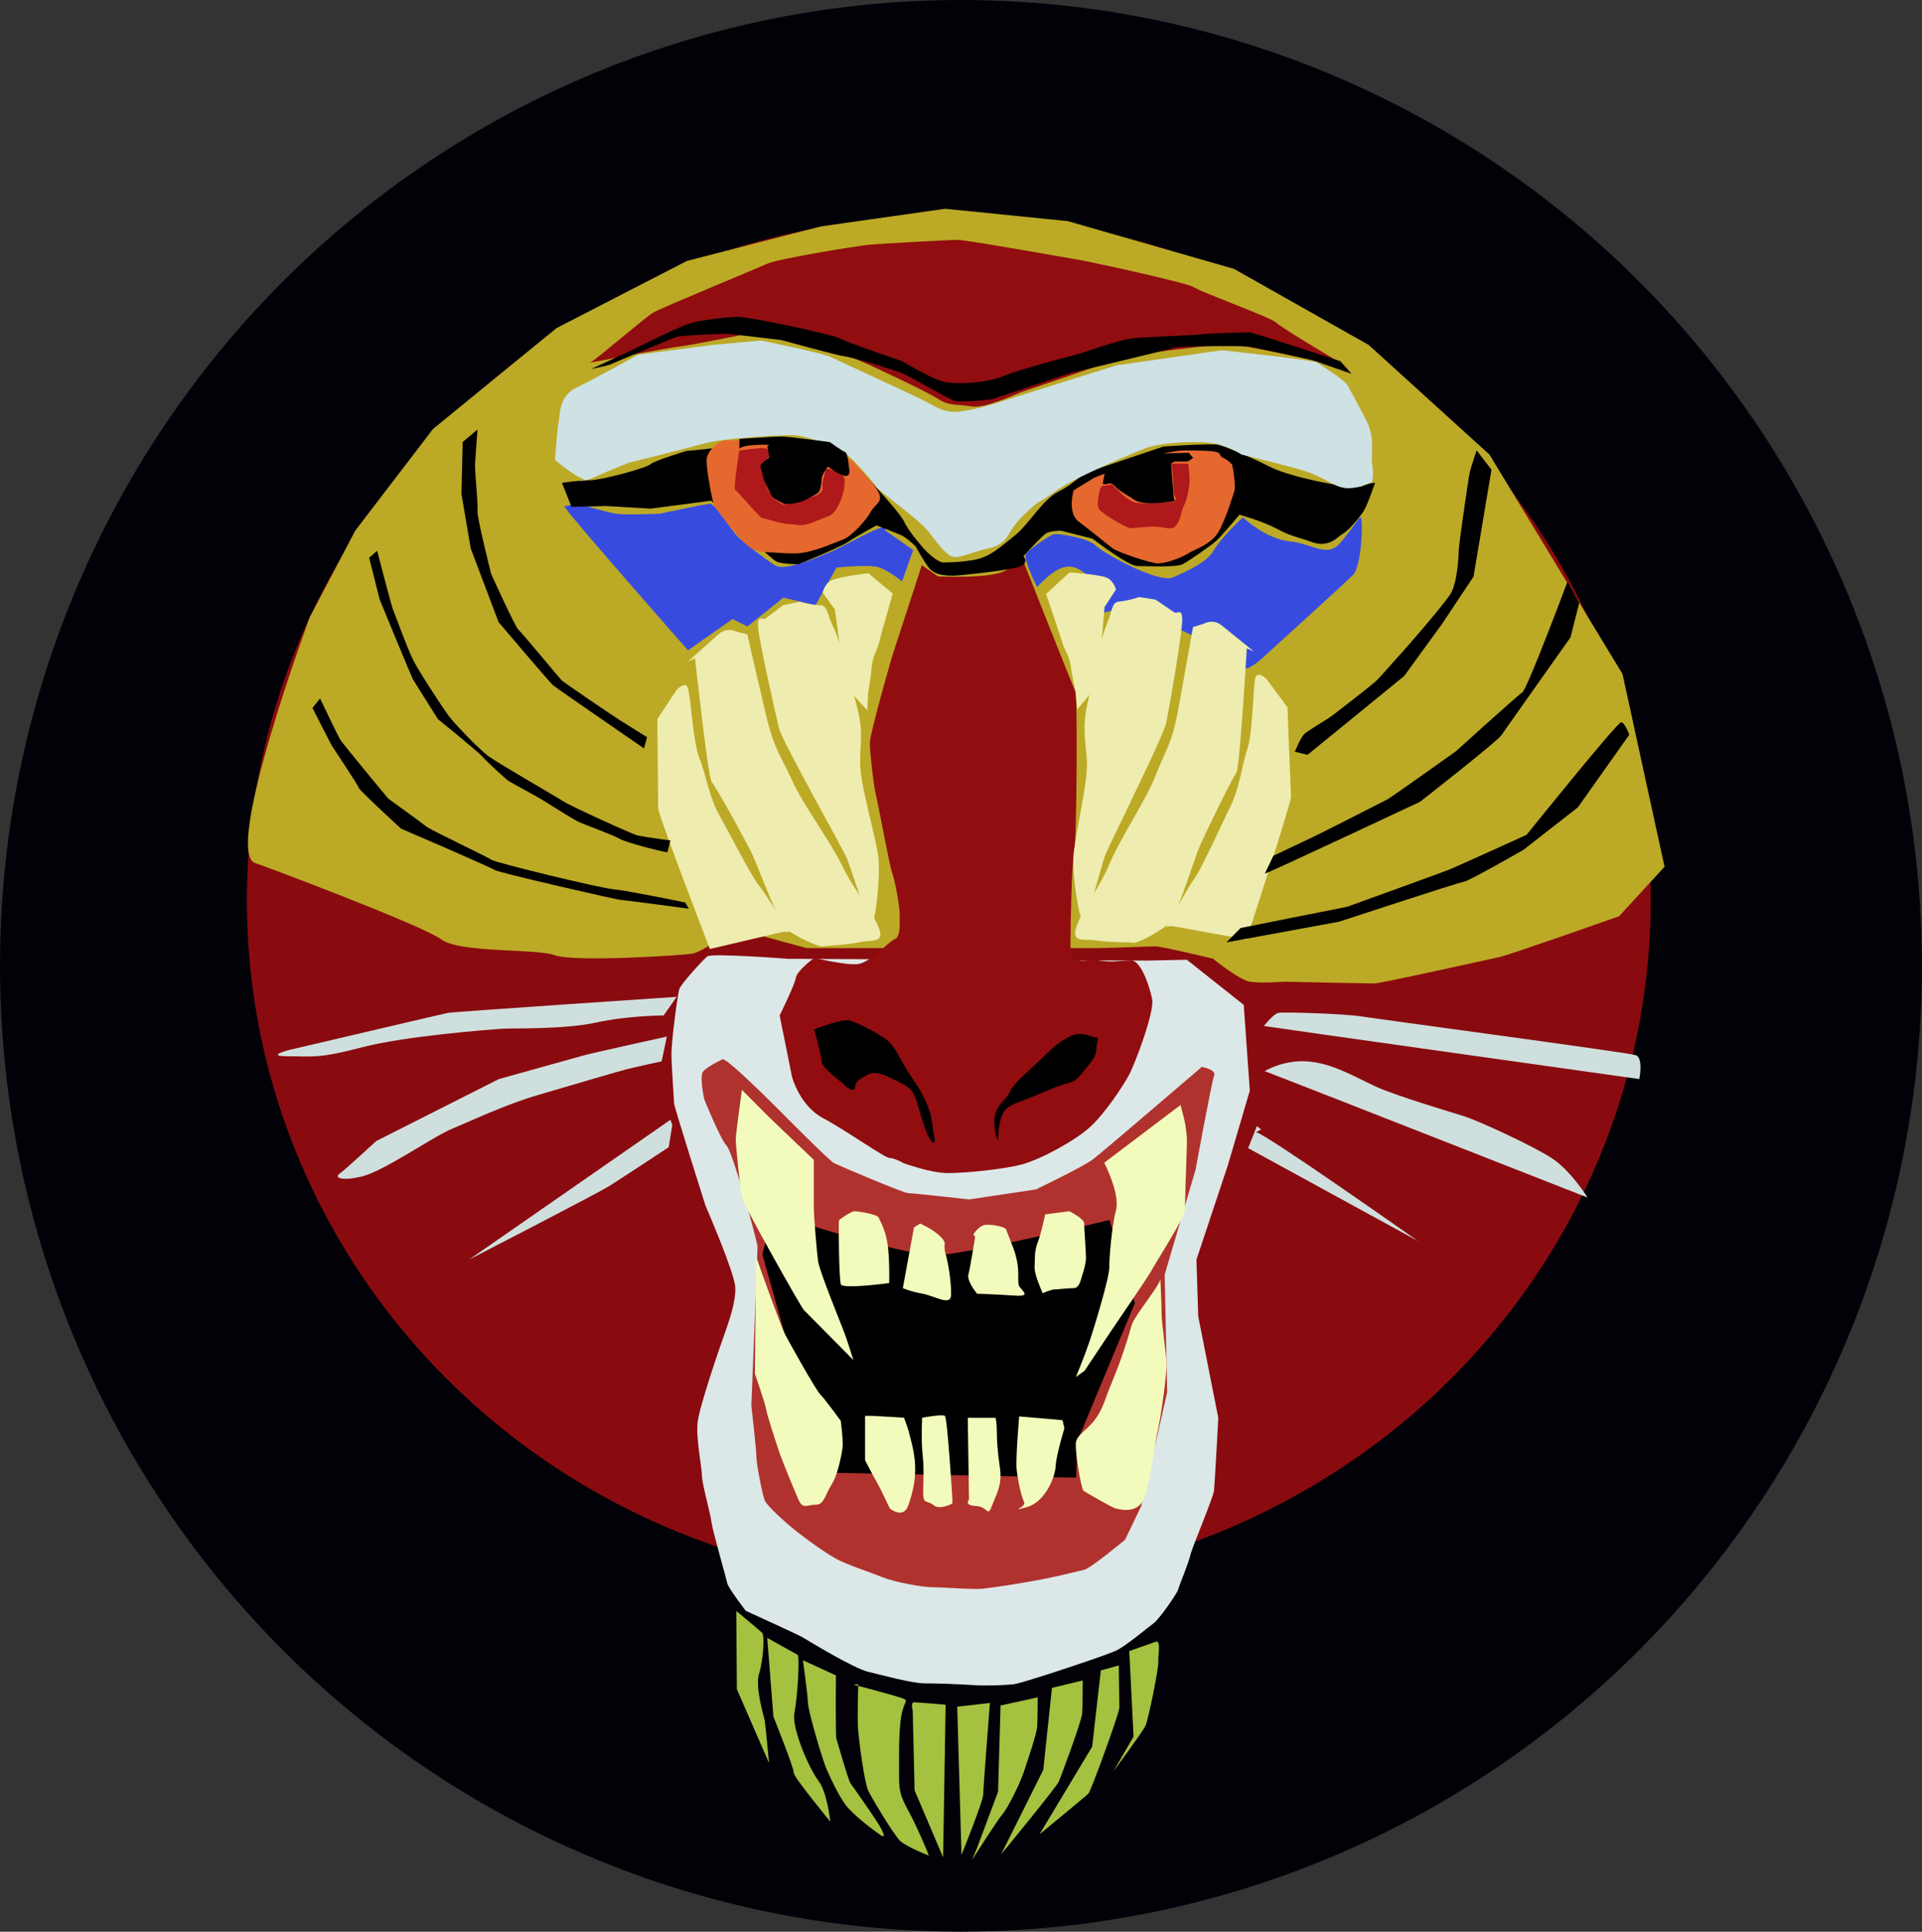 <?xml version="1.0" encoding="UTF-8"?>
<svg id="svg4444" xmlns="http://www.w3.org/2000/svg" width="205.67" height="206.71" viewBox="0 0 205.67 206.71">
  <rect x="0" y="0" width="205.67" height="206.71" fill="#333333" stroke="none"/>
  <defs>
    <style>
      .cls-1 {
        fill: #020108;
      }

      .cls-1, .cls-2, .cls-3, .cls-4, .cls-5, .cls-6, .cls-7, .cls-8, .cls-9, .cls-10, .cls-11, .cls-12, .cls-13, .cls-14, .cls-15 {
        stroke-width: 0px;
      }

      .cls-2 {
        fill: #dce7e8;
      }

      .cls-4 {
        fill: #910d0f;
      }

      .cls-5 {
        fill: #e5682e;
      }

      .cls-6 {
        fill: #af191b;
      }

      .cls-7 {
        fill: #b0322e;
      }

      .cls-8 {
        fill: #bca926;
      }

      .cls-9 {
        fill: #a4c140;
      }

      .cls-10 {
        fill: #f3fbbc;
      }

      .cls-11 {
        fill: #cee1e3;
      }

      .cls-12 {
        fill: #cfdfde;
      }

      .cls-13 {
        fill: #8a0b0f;
      }

      .cls-14 {
        fill: #374cdf;
      }

      .cls-15 {
        fill: #eeecae;
      }
    </style>
  </defs>
  <g id="layer11">
    <ellipse id="path531" class="cls-1" cx="102.83" cy="103.35" rx="102.83" ry="103.35"/>
  </g>
  <g id="layer8">
    <ellipse id="path1896" class="cls-13" cx="101.53" cy="96.35" rx="75.11" ry="73.26"/>
  </g>
  <g id="layer9">
    <path id="path4229" class="cls-8" d="m76.06,101.08s-1.13.76-1.88.95-12.74.95-14.8.19-10.11-.19-12.18-1.71c-2.06-1.51-19.13-7.93-19.86-8.14-3.56-1.04,5.8-26.31,5.8-26.31l4.87-9.27,8.33-10.89,13.21-10.79,13.96-7.19,14.33-3.69,13.29-1.89,13.12,1.32,17.79,5.11,14.42,8.14,12.93,11.74,14.23,23.47,4.5,20.63-4.87,5.3s-11.8,4.16-12.74,4.35-12.74,2.84-13.48,2.84-9.55-.19-9.55-.19c0,0-2.62.19-3.75,0-1.13-.19-3.93-2.46-3.93-2.46,0,0-5.44-1.32-6.18-1.32s-5.06.19-6.37.19h-30.91l-4.87-1.32h-3.56l-1.88.95v-.02Z"/>
    <path id="path11469" class="cls-2" d="m84.58,102.6l38.21.19,4.21-.09,6.09,4.83.65,9.18-2.34,7.95-3.37,10.13.19,6.06,2.15,10.89s-.38,7-.46,7.76-2.34,6.06-2.53,6.91-1.22,3.31-1.31,3.69c-.09.37-1.97,3.12-2.62,3.6s-3,2.46-4.02,2.93c-1.03.47-4.5,1.61-5.34,1.89-.84.28-4.87,1.61-5.62,1.71-.75.09-3.09.19-4.31.09-1.22-.09-3.93-.19-5.25-.19s-4.4-.85-5.99-1.23c-1.59-.37-6.55-3.4-7.03-3.69-.46-.28-6.09-2.84-6.09-2.84,0,0-1.88-2.46-1.97-2.93-.09-.47-1.59-5.68-1.69-6.53-.09-.85-1.03-4.16-1.03-5.02s-.65-3.98-.46-5.68c.19-1.71,2.34-7.95,2.81-9.27s1.31-3.6,1.22-5.2c-.09-1.61-3.18-8.71-3.18-8.71,0,0-3.37-10.6-3.37-10.98s-.28-3.98-.28-5.3.65-6.34.84-6.91,2.53-3.12,3-3.5c.46-.37,8.9.28,8.9.28h0Z"/>
  </g>
  <g id="layer10">
    <path id="path17260" class="cls-7" d="m77.34,113.36c.53-.14,6.49,5.89,6.49,5.89,0,0,4.9,4.96,5.43,5.22.53.26,7.42,3.21,7.95,3.21s6.49.67,6.49.67l7.15-1.07s5.03-2.41,6.09-3.21c1.06-.8,11.66-9.9,11.66-9.9,0,0,1.59.26,1.32.94-.27.67-1.98,10.04-1.98,10.04l-3.31,11.24.27,12.59-2.78,12.18-1.73,3.61s-3.71,3.08-4.37,3.21c-.66.14-2.12.54-4.1.94-1.98.4-5.43.94-6.62,1.07-1.19.14-4.24-.14-5.43-.14s-4.1-.54-5.43-1.07c-1.32-.54-3.84-1.34-5.03-2.01-1.19-.67-3.05-2.01-4.24-2.95-1.19-.94-3.05-2.67-3.31-3.21-.27-.54-.93-4.02-.93-4.82s-.53-5.36-.53-5.36c0,0,.66-16.46.66-17s-2.65-10.18-3.31-10.84-2.39-4.96-2.39-4.96c0,0-.53-2.41-.13-2.95.39-.54,2.12-1.34,2.12-1.34h0Z"/>
    <path id="path25954" class="cls-4" d="m96.67,124.46s2.91,1.07,4.77,1.07,5.96-.4,7.95-.94,5.7-2.55,7.29-4.02,3.44-4.28,4.1-5.48c.66-1.2,2.78-6.83,2.51-8.17s-1.19-4.15-2.25-4.15-1.98.26-3.44,0-3.05.8-3.05-1.61.13-8.7.39-9.77c.27-1.07.39-16.87.13-17.4s-5.56-13.92-5.56-13.92c0,0-.53.26-2.12,1.07-1.59.8-7.02.54-7.02.54l-1.73-1.2s-2.78,8.57-3.05,9.37-2.51,8.7-2.51,9.64.39,4.55.66,5.62c.27,1.07,1.46,7.63,1.73,8.3.27.67.8,3.48.8,4.42s.13,2.41-.53,2.67-2.65,2.55-3.97,2.67c-1.32.14-4.63-.67-4.63-.67,0,0-1.85,1.34-1.98,2.14s-1.73,4.02-1.73,4.02l1.32,6.56s.8,3.08,3.31,4.42,6.62,4.28,7.15,4.28,1.46.54,1.46.54h0Z"/>
    <path id="path28770" class="cls-4" d="m63.16,38.8c.93-.54,5.83-4.82,6.76-5.36s11-4.68,12.19-5.22c1.19-.54,9.41-1.87,10.73-2.01,1.32-.14,8.74-.54,9.66-.54s12.19,2.01,12.98,2.14,11.52,2.41,12.32,2.95,8.21,3.21,8.74,3.75c.53.54,6.62,4.15,6.62,4.15,0,0-.93.4-1.59.14-.66-.26-9.41-2.01-10.07-2.01s-11.26,1.2-12.05,1.61-9.14,3.21-9.93,3.48-4.1,1.87-5.56,1.61c-1.46-.26-2.39,0-3.58-.8s-7.29-3.61-7.29-3.61c0,0-4.77-2.14-6.62-2.55s-5.83-.94-5.83-.94c0,0-6.62,1.34-7.81,1.47s-9.66,1.74-9.66,1.74h0Z"/>
    <path id="path28772" class="cls-14" d="m60.38,54.19c.39.8,13.24,15.4,13.24,15.4l4.77-3.35,1.59.8,3.84-3.08,3.44.8,2.25-4.02s3.58-.4,4.63,0c1.06.4,2.39,1.47,2.39,1.47l1.19-3.35-3.05-2.14s.53-.67-1.06,0-4.1,2.14-4.9,2.41-4.63,2.14-5.83,1.34-3.31-2.41-3.97-3.08c-.66-.67-2.39-3.48-2.91-3.48s-5.43,1.07-5.43,1.07c0,0-3.71.14-4.63,0s-4.1-1.07-4.1-1.07l-1.46.26h0Z"/>
    <path id="path31381" class="cls-14" d="m110.99,62.84s-1.5-2.93-1.22-3.5c.28-.57,2.62-2.08,3-2.18.38-.09,3.66.37,4.5,1.23.84.85,6.74,4.07,8.24,3.4,1.5-.67,3.66-1.61,4.4-2.93.75-1.32,3.09-3.5,3.09-3.5,0,0,2.34,2.27,4.96,2.56,2.62.28,4.02,1.8,5.44.19,1.4-1.61,1.78-2.46,2.15-2.75s.19,5.2-.75,6.15-9.18,8.42-9.18,8.42c0,0-1.78,1.8-2.53,1.61s-.94-2.18-1.88-2.56-2.72-1.13-2.72-1.13c0,0,.38.76-1.4-.09s-1.5-.76-2.62-1.51-.09-1.89-2.81-1.42c-2.72.47-3.66.76-3.66.76,0,0,.65-2.65-.56-3.31-1.22-.67-2.06-1.89-3.47-1.61-1.4.28-3,2.18-3,2.18h0Z"/>
    <path id="path31383" class="cls-3" d="m61.16,54.23l-1.03-2.56s1.78-.28,3-.28,6.09-1.32,6.46-1.71c.38-.37,3.84-1.42,3.84-1.42,0,0,2.15-.19,4.31-.47s5.15-.95,7.68-.76,4.77,1.42,6.09,2.75c1.31,1.32,4.77,5.02,5.25,6.06.46,1.04,2.15,2.93,2.15,2.93,0,0,1.31,1.42,2.06,1.42s2.91-.09,4.02-.47c1.13-.37,2.15-1.23,3.66-2.46,1.5-1.23,2.91-3.79,4.59-4.64,1.69-.85,2.24-1.71,3.18-2.08s8.06-2.75,8.06-2.75c0,0,5.15-.37,5.9-.19.75.19,3.09,1.13,5.53,2.36,2.43,1.23,9.18,2.46,9.83,2.08.65-.37,1.4-.37,1.4-.37,0,0-.84,2.46-1.22,3.03s-1.5,1.99-2.15,2.36c-.65.37-1.5,1.61-3.37.95-1.88-.67-2.15-.57-3.75-1.42-1.59-.85-4.02-1.51-4.02-1.51,0,0-1.97,2.36-2.53,2.84s-2.81,2.08-3.56,2.46c-.75.37-3.93.19-4.87.19s-4.77-2.93-4.77-2.93l-3.37-.85s-1.13,0-1.59.28-2.43,2.46-2.43,2.46c0,0,.84.85-.84,1.23s-6.09.85-6.65.85-1.97,0-2.62-.85-1.4-2.27-1.4-2.27c0,0-.94-.95-1.59-1.23-.65-.28-2.62-1.04-2.62-1.04,0,0-2.24,1.23-3.09,1.8-.84.57-5.25,2.36-5.25,2.36,0,0-1.69,0-2.34-.28s-4.87-4.44-4.87-4.44l-2.15-2.08-6.46.85-4.77-.28-3.66.09h0Z"/>
    <path id="path31439" class="cls-11" d="m62.57,51.3c-.94-.19-3.18-2.08-3.18-2.08,0,0,.19-2.93.38-3.98.19-1.04,0-2.84,1.97-3.79s6.55-3.5,6.55-3.5l7.96-1.04,5.15-.47s6.65,1.32,7.58,1.8c.94.47,8.62,3.98,9.92,4.64,1.31.67,2.24,1.42,4.02,1.13,1.78-.28,3.37-.76,4.21-1.04.84-.28,12.36-3.88,12.36-3.88l11.24-1.61s9.83,1.04,10.21,1.32,2.91,1.8,3.28,2.46.94,1.71,1.97,3.69.46,3.79.65,4.74c.19.95,0,1.89,0,1.89,0,0-1.88.95-3.28.57-1.4-.37-1.88-1.23-5.06-2.08s-5.62-1.42-5.62-1.42c0,0-1.88-1.23-3.93-1.32-2.06-.09-5.06.09-6.46.67-1.4.57-3.47,1.42-5.25,2.27s-3.09,1.42-4.68,2.56c-1.59,1.13-1.13.47-3.09,2.36s-1.31,2.93-3.75,3.5c-2.43.57-3.37,1.32-4.21.67-.84-.67-1.03-1.04-2.15-2.46s-5.34-4.35-5.62-4.83c-.28-.47-2.53-3.12-3.47-3.69s-3.75-1.71-5.25-1.8c-1.5-.09-7.87.37-9.55.85-1.69.47-7.77,1.99-8.14,2.08s-4.31,1.8-4.31,1.8l-1.03.19.56-.19h.04Z"/>
    <path id="path33013" class="cls-15" d="m75.96,101.56s-5.53-14.38-5.53-15.05-.09-9.56-.09-9.56l2.06-3.12s.94-1.04,1.22-.19.56,5.87,1.22,7.47,1.03,4.16,2.15,6.15,3.37,6.43,4.21,7.47,3.28,5.02,3.28,5.02c0,0-.46-.09-.84,0-.38.09-7.68,1.8-7.68,1.8Z"/>
    <path id="path33015" class="cls-15" d="m74.37,70.42s1.4,12.87,1.78,13.25c.38.37,3.84,6.63,4.4,7.86s2.72,7,3.47,7.76,3.56,2.08,4.02,1.99,2.81-.19,4.02-.47,2.91.28,1.78-1.99-2.53-3.69-3.75-6.24-4.21-6.53-5.34-9.09-1.88-3.12-2.81-7.1c-.94-3.98-1.97-8.51-1.97-8.51l-1.13-.28s-1.03-.57-1.97.28c-.94.85-3.28,2.93-3.28,2.93l.75-.37h0Z"/>
    <path id="path33017" class="cls-15" d="m83.83,64.74s-1.5,1.13-1.88,1.42c-.38.28-.84-.47-.84.76s1.88,9.46,2.24,10.98c.38,1.51,6.93,13.06,7.3,14.01s2.34,6.91,2.34,6.91c0,0,.19.47.46-.28.28-.76.75-4.54.56-6.63s-1.97-7.86-1.97-10.22.38-3.4-.38-6.24-1.69-6.72-2.43-8.23c-.75-1.51-.65-2.46-1.5-2.46s-2.15-.37-2.15-.37l-1.78.37h0Z"/>
    <path id="path33019" class="cls-15" d="m92.91,61.33l2.62,2.18s-1.4,4.92-1.5,5.39c-.09.47-.65,1.32-.75,2.46-.09,1.13-.38,2.75-.38,2.75l-.09,1.89s-2.53-2.56-2.53-3.31-.94-7.47-.94-7.47l-1.31-1.8s.19-.95.94-1.32c.75-.37,3.93-.76,3.93-.76h0Z"/>
    <path id="path33013-2" class="cls-15" d="m133.38,100.56s4.8-14.65,4.77-15.31c-.04-.67-.38-9.56-.38-9.56l-2.22-3.01s-.98-.99-1.22-.13c-.24.87-.27,5.89-.84,7.53s-.82,4.21-1.84,6.25-3.05,6.6-3.84,7.68c-.79,1.09-3.02,5.17-3.02,5.17,0,0,.46-.12.84-.05.38.07,7.76,1.41,7.76,1.41h0Z"/>
    <path id="path33015-0" class="cls-15" d="m133.42,69.38s-.76,12.92-1.12,13.32-3.5,6.81-4.01,8.07-2.36,7.14-3.08,7.93c-.71.79-3.45,2.26-3.92,2.19s-2.82-.05-4.05-.26-2.89.43-1.88-1.9c1.01-2.33,2.34-3.81,3.43-6.43,1.09-2.61,3.88-6.74,4.88-9.35s1.72-3.21,2.45-7.24c.73-4.02,1.54-8.61,1.54-8.61l1.11-.34s1-.62,1.98.18,3.42,2.77,3.42,2.77l-.77-.34h0Z"/>
    <path id="path33017-3" class="cls-15" d="m123.69,64.19s1.56,1.06,1.94,1.32c.38.26.82-.51.88.71.06,1.23-1.39,9.55-1.7,11.08s-6.27,13.4-6.6,14.36c-.33.97-1.99,7.02-1.99,7.02,0,0-.16.48-.48-.26s-.97-4.5-.89-6.59,1.57-7.95,1.46-10.31c-.12-2.36-.55-3.39.06-6.26s1.35-6.8,2.02-8.35c.67-1.55.53-2.49,1.38-2.54.84-.05,2.14-.48,2.14-.48l1.8.28h0Z"/>
    <path id="path33019-9" class="cls-15" d="m114.45,61.25l-2.51,2.31s1.65,4.85,1.77,5.31c.12.47.72,1.29.87,2.42.15,1.13.51,2.72.51,2.72l.19,1.89s2.4-2.68,2.36-3.44c-.04-.76.56-7.51.56-7.51l1.22-1.86s-.23-.94-1-1.28-3.97-.56-3.97-.56h0Z"/>
    <path id="path35182" class="cls-12" d="m72.4,106.67s-23.98,1.61-24.44,1.71c-.46.09-17.04,3.98-17.04,3.98,0,0-2.62.67-.09.67s3.18.28,7.87-.95c4.68-1.23,13.58-1.89,14.89-1.99,1.31-.09,6.74.09,10.21-.67s7.21-.76,7.21-.76l1.4-1.99h-.02Z"/>
    <path id="path36618" class="cls-12" d="m71.37,110.92s-7.77,1.71-8.81,1.99c-1.03.28-9.18,2.56-9.18,2.56l-13.12,6.63s-3.37,3.12-3.93,3.5c-.56.37.09.85,2.43.28,2.34-.57,7.58-4.26,9.65-5.11s5.62-2.56,9.18-3.6c3.56-1.04,8.33-2.46,9.46-2.75,1.13-.28,3.75-.85,3.75-.85l.56-2.65h0Z"/>
    <path id="path36620" class="cls-12" d="m71.75,119.82l-21.54,14.96s13.77-7.1,14.98-7.86,6.37-4.16,6.37-4.16l.38-2.36-.19-.57h0Z"/>
    <path id="path36622" class="cls-12" d="m134.4,121.15c.94.09,17.33,11.65,17.33,11.65l-18.17-9.94.94-2.36.46.37"/>
    <path id="path36624" class="cls-12" d="m135.34,114.62c.56.19,34.55,13.53,34.55,13.53,0,0-1.78-2.84-3.75-4.16s-7.96-4.07-9.46-4.54c-1.5-.47-7.3-2.18-9.55-3.22-2.24-1.04-4.59-2.46-7.21-2.65-2.62-.19-4.59,1.04-4.59,1.04h0Z"/>
    <path id="path36626" class="cls-12" d="m135.24,109.79c.46.09,40.18,5.68,40.18,5.68,0,0,.46-2.27-.38-2.56-.84-.28-27.72-3.88-29.5-4.16s-8.14-.47-8.71-.37c-.56.09-1.59,1.42-1.59,1.42h0Z"/>
  </g>
  <g id="layer2">
    <path id="path36634" class="cls-5" d="m77.07,47.24s-1.46.87-1.46,2.07.66,4.48.8,4.75c.13.26,1.52,2.14,2.18,2.81.66.67,1.46,2.14,3.25,2.21s1.65.14,3.31.14,4.1-1.14,5.03-1.47c.93-.34,2.45-2.01,2.98-2.95.53-.94,1.26-1,.93-1.94-.33-.94-1.98-2.47-2.45-3.08s-1.46-1.14-2.78-1.67c-1.32-.54-4.7-.94-5.17-1s-6.16,0-6.16,0l-.46.14h0Z"/>
    <path id="path39450" class="cls-5" d="m114.89,52.46s-.72,2.41.53,3.35c1.26.94,3.11,2.47,3.64,2.87.53.4,4.1,1.61,4.84,1.61s2.25-.47,3.25-1.07,2.65-1,3.44-2.67,1.19-3.08,1.46-3.88-.2-2.95-.2-2.95c0,0-.39-.47-.99-.74s.2-.67-1.85-.74c-2.06-.06-2.18-.06-2.91,0-.72.06-3.05.6-3.84.87s-5.17,2.01-5.17,2.01l-2.18,1.34h0Z"/>
    <path id="path39452" class="cls-3" d="m90.38,116.1c-.27-.26-2.45-1.87-2.45-2.47s-.8-3.48-.8-3.48c0,0,3.05-1.2,3.84-.94s2.18.94,2.91,1.41c.72.47,1.32.6,2.18,2.14.86,1.54.99,1.81,1.79,2.95.8,1.14,1.39,2.47,1.65,3.28.27.8.33,2.21.46,2.55.13.34.13,1.27-.46.34-.6-.94-1.32-3.88-1.52-4.35-.2-.47-.39-1.07-1.52-1.61-1.13-.54-2.58-1.47-3.58-.94-.99.54-1.32.74-1.39,1.41-.06.67-1.13-.26-1.13-.26h0Z"/>
    <path id="path39454" class="cls-3" d="m106.8,122.05c0-.8.13-2.95,1.06-3.55s1.46-.6,4.24-1.81,2.58-.47,3.77-1.94c1.19-1.47,1.46-1.81,1.46-2.61s.46-1.07-.13-1.14c-.6-.06-1.46-.74-2.78-.06-1.32.67-1.85,1.27-3.18,2.55-1.32,1.27-2.72,2.35-3.18,3.35-.46,1-1.65,1.41-1.65,3.08s.39,2.14.39,2.14h0Z"/>
    <path id="path39456" class="cls-3" d="m82.7,129.82c.6.26,14.17,4.68,17.75,4.48s18.27-3.75,18.27-3.75l2.72,8.9-6.16,14.79-.13,3.88-27.02-.54-6.55-23.35,1.13-4.42h0Z"/>
  </g>
  <g id="layer3">
    <path id="path39459" class="cls-6" d="m79.1,48.22s-.65,4.12-.42,4.21c.23.09,2.57,2.93,2.85,2.98.28.05,2.15.67,2.91.67s1.31.37,2.67-.24,1.92-.47,2.53-1.61c.61-1.13.75-2.04.75-2.88s-2.01-1.23-2.01-1.23c0,0-.33,1.42-.38,1.61-.04.19.33.95-.75,1.32-1.07.37-2.76.95-3.18.95s-.61-.19-1.03-.47-.84-.95-1.07-1.61c-.23-.67-.46-2.13-.33-2.36.14-.24.8-.76.75-.95s-.04-.71-.89-.67c-.84.05-2.39.28-2.39.28h0Z"/>
    <path id="path42275" class="cls-6" d="m117.73,52.25c-.09.37-.46,1.8-.09,2.27s2.81,1.94,3.28,1.99c.46.05.75-.09,2.34-.15,1.59-.05,2.15.57,2.67-.24.52-.8.42-1.32.75-1.99s.56-1.75.61-2.56c.04-.8-.14-1.94-.14-1.94l-2.01-.05s.14-.28.28.61c.14.9.14,1.94.19,2.51s.75.95-.46,1.04-2.91.15-3.23.09c-.33-.05-.61,0-1.26-.47-.65-.47-1.64-1.51-1.64-1.51l-1.07.15-.19.24h-.03Z"/>
    <path id="path42277" class="cls-10" d="m79.39,116.63s-.66,4.75-.66,5.28.46,5.56.8,6.56,6.16,11.38,6.49,11.71c.33.34,5.3,5.36,5.3,5.36,0,0-.72-2.35-1.13-3.35-.39-1-2.51-6.22-2.65-7.23-.13-1-.46-4.82-.46-5.89v-4.96l-4.84-4.62s-2.85-2.87-2.85-2.87Z"/>
    <path id="path45093" class="cls-10" d="m89.79,130.55s1.26-.94,1.65-.94,2.45.34,2.58.67c.13.34.66,1.14.93,2.67.27,1.54.2,4.35.2,4.35,0,0-4.97.67-5.17.14-.2-.54-.27-6.56-.2-6.89h0Z"/>
    <path id="path45095" class="cls-10" d="m97.8,131.35l-1.19,6.49s.72.34,2.12.6c1.39.26,3.05,1.41,3.05.06s-.27-3.21-.6-4.35c-.33-1.14.27-1-.53-1.81s-2.18-1.41-2.18-1.41l-.66.4h0Z"/>
    <path id="path45097" class="cls-10" d="m104.16,132.09s.53-.87,1.19-1c.66-.14,2.25.2,2.32.47s.8,2.01.93,2.47c.13.47.27.94.33,1.67.06.74,0,1.2.06,1.74s1.65,1.34-.39,1.2c-2.06-.14-4.04-.2-4.04-.2,0,0-1.13-1.34-.93-2.07.2-.74.72-4.02.72-4.02l-.2-.26h0Z"/>
    <path id="path45099" class="cls-10" d="m111.57,138.38c-.13-.34-.93-2.07-.86-2.87.06-.8-.06-1.54.33-2.55.39-1,.8-3.01.8-3.01l2.58-.34s1.59.8,1.59,1.27.2,3.08.2,3.68-.2,1.27-.39,1.87-.33,1.41-.93,1.41-1.73.14-2.06.14-1.26.4-1.26.4h0Z"/>
    <path id="path45101" class="cls-10" d="m92.57,151.51v4.75s.86,1.67,1.26,2.35c.39.67,1.39,2.81,1.39,2.81,0,0,1.46,1.2,1.98-.34.53-1.54.8-2.87.72-4.35-.06-1.47-.6-3.21-.72-3.68-.13-.47-.46-1.34-.46-1.34,0,0-3.11-.2-3.38-.2h-.8Z"/>
    <path id="path45103" class="cls-10" d="m98.66,151.71s2.18-.4,2.45-.2.8,8.83.8,8.83v.54s-1.32.74-1.98.2-1.06-.14-1.13-1c-.06-.87.13-2.55-.06-4.28-.2-1.74-.06-4.08-.06-4.08h0Z"/>
    <path id="path45105" class="cls-10" d="m103.56,151.71c0,.34.13,8.77.13,8.77,0,0-.6.6.72.67,1.32.06,1.26,1.27,1.73,0s1.13-2.21.86-4.08-.33-2.95-.33-3.88-.13-1.47-.13-1.47h-2.98,0Z"/>
    <path id="path45107" class="cls-10" d="m109.06,151.57s-.39,4.42-.27,5.69c.13,1.27.53,2.95.8,3.48.27.54-1.73,1.07.27.54,1.98-.54,3.05-3.21,3.11-4.42.06-1.2.93-4.02.93-4.02l-.2-.87-4.63-.4h0Z"/>
    <path id="path45109" class="cls-10" d="m124.16,136.91c-.06.6-2.65,3.81-2.98,4.68-.33.87-.06.34-.86,2.75s-1.32,3.48-1.73,4.55c-.39,1.07-.72,2.14-1.52,3.15-.8,1-1.73,1.47-1.92,2.21s.53,5.08.8,5.28c.27.2,3.11,1.81,3.38,1.87s2.51.8,3.18-1.27c.66-2.07,1.06-5.69,1.39-7.09.33-1.41.99-6.09.93-7.23s-.53-4.28-.53-5.28-.13-3.61-.13-3.61h-.02Z"/>
    <path id="path45111" class="cls-10" d="m118.19,124.4l8.14-6.16s.46,1.67.53,2.27c.06.6.2.87.13,2.47-.06,1.61-.2,6.02-.2,6.63s-3.31,5.82-3.58,6.36-3.71,5.56-4.43,6.63c-.72,1.07-2.72,4.08-2.72,4.08l-.93.67s.86-2.07,1.39-3.61,2.18-6.96,2.18-8.09.27-4.42.72-6.16c.46-1.74-1.26-5.08-1.26-5.08h0Z"/>
    <path id="path45113" class="cls-10" d="m80.91,134.44c.2.67,2.65,7.49,3.11,8.37.46.87,3.25,5.89,3.77,6.42.53.54,2.18,2.81,2.18,2.81,0,0,.27,2.14.2,2.75-.06.6-.46,2.95-1.19,4.08-.72,1.14-.8,2.14-1.65,2.14s-1.39.47-1.79-.34c-.39-.8-1.92-4.55-2.18-5.36-.27-.8-1.26-3.81-1.39-4.55-.13-.74-1.19-3.75-1.19-3.75l.13-12.59h0Z"/>
    <path id="path45115" class="cls-9" d="m78.79,172.39l.06,8.37,3.44,7.89s-.39-4.22-.46-4.55c-.06-.34-1.06-3.55-.6-5.02.46-1.47.6-4.08.33-4.35s-2.78-2.35-2.78-2.35h0Z"/>
    <path id="path45117" class="cls-9" d="m82.1,175.26l.66,8.43s2.25,5.62,2.18,6.02c-.06.4,3.91,5.22,3.91,5.22,0,0-.33-3.15-1.26-4.35s-2.91-5.62-2.58-7.29.6-6.09.33-6.22c-.27-.14-3.25-1.81-3.25-1.81h0Z"/>
    <path id="path45119" class="cls-9" d="m85.94,177.67l3.51,1.61s-.06,6.49.06,6.83c.13.34,1.26,4.42,1.52,4.75s2.39,3.41,2.78,4.02c.39.6,1.26,2.07.39,1.47-.86-.6-2.91-2.14-3.71-3.21s-1.79-3.21-2.12-4.02c-.33-.8-1.85-5.76-1.92-6.96-.06-1.2-.53-4.48-.53-4.48h0Z"/>
    <path id="path45121" class="cls-9" d="m91.84,180.48s-.13,3.41,0,4.82.66,5.42,1.06,6.29,2.72,4.68,3.38,5.36c.66.67,3.11,1.61,3.11,1.61,0,0-.27-.8-1.39-3.21s-1.79-2.87-1.79-5.02-.06-4.68.2-6.49c.27-1.81.86-1.81.27-2.07-.6-.26-5.23-1.47-5.23-1.47l-.06-.06h.46v.26h0Z"/>
    <path id="path45123" class="cls-9" d="m97.67,183.09l.2,8.5,3.05,7.16.27-16.33s-2.98-.26-3.38-.26-.13.94-.13.94h0Z"/>
    <path id="path45125" class="cls-9" d="m102.43,182.63l.46,15.86s2.32-5.76,2.32-6.42.72-9.84.72-9.84l-3.51.4h0Z"/>
    <path id="path45127" class="cls-9" d="m107.07,182.49l-.27,9.24-2.25,6.02-.53,1.27s2.72-4.28,3.25-4.88,1.79-3.08,2.25-4.42,1.39-4.15,1.46-4.88c.06-.74.06-3.21.06-3.21l-3.97.87h0Z"/>
    <path id="path45129" class="cls-9" d="m112.57,180.62l-.93,8.77-4.51,9.04s5.89-7.16,6.16-7.77c.27-.6,2.45-6.49,2.51-7.29.06-.8.06-3.55.06-3.55l-3.31.8h0Z"/>
    <path id="path45131" class="cls-9" d="m117.8,178.74l-.93,8.17-5.63,9.37s4.97-4.08,5.23-4.35c.27-.26,3.31-8.63,3.31-9.17s-.06-4.55-.06-4.55l-1.92.54h0Z"/>
    <path id="path45133" class="cls-9" d="m120.84,176.67l.46,9.17-2.18,3.75s3.11-4.22,3.44-4.88c.33-.67,1.46-6.36,1.39-6.89-.06-.54.33-2.35-.27-2.14s-2.85,1-2.85,1h0Z"/>
  </g>
  <g id="layer4">
    <path id="path48572" class="cls-3" d="m79.12,47.97v-1s3.77-.26,4.51-.26,5.17.6,5.17.6c0,0,1.39,1,1.65,1.07.27.06.39,1.61.39,1.61,0,0,.27.94-.33.94s-1.92-1-1.92-1c0,0-.66.87-.66,1.27s-.13,1.34-.39,1.54c-.27.2-1.52.87-1.79.94-.27.06-.99.26-1.39.26s-.33.06-.93-.26c-.6-.34-.8-.4-1.06-1s-.6-1.07-.72-1.67c-.13-.6-.2-.8-.2-.8,0,0-.2-.34.06-.6s.8-.67.8-.67l-.2-1.2s.8-.2-.99-.14-1.98.4-1.98.4h0Z"/>
    <path id="path48574" class="cls-3" d="m118,51.78l.27-1.47,3.51-1.54s2.39-.26,3.11-.26,2.32-.06,2.32-.06l.46.54s-.46.4-.72.4h-1.26l-.39.2.33,3.88s.86.14-1.52.34c-2.39.2-2.78-.4-3.05-.54s-1.46-.94-1.46-.94c0,0-.6-.74-.93-.6s-.66.06-.66.06h0Z"/>
    <path id="path51624" class="cls-3" d="m33.43,75.75l2.06,4.02s2.85,4.28,2.91,4.55c.06.26,4.51,4.35,4.51,4.35,0,0,9.66,4.15,10,4.42s13.18,3.21,13.51,3.21,7.29.94,7.29.94l-.39-.67s-6.16-1.27-7.68-1.41c-1.52-.14-12.71-2.87-13.04-3.15-.33-.26-6.55-3.21-6.96-3.55s-4.1-3.01-4.1-3.01c0,0-4.9-5.89-5.17-6.36-.27-.47-2.12-4.35-2.12-4.35l-.8,1h0Z"/>
    <path id="path51626" class="cls-3" d="m71.44,91.21c-.93-.14-4.51-1.07-5.17-1.47s-3.51-1.41-4.24-1.74-3.44-2.07-4.1-2.47c-.66-.4-3.31-1.81-3.58-2.01-.27-.2-2.32-2.07-2.72-2.55-.39-.47-4.77-4.02-4.77-4.02,0,0-2.45-3.88-2.65-4.22-.2-.34-3.58-8.57-3.58-8.57l-1.13-4.48.86-.74s1.46,5.62,1.65,6.16c.2.54,1.52,4.08,2.12,5.36.6,1.27,3.25,5.28,3.84,6.09s3.25,3.61,4.37,4.42c1.13.8,7.29,4.35,8.01,4.82.72.47,7.29,3.48,7.88,3.61.6.14,3.51.54,3.51.54,0,0-.33,1.27-.33,1.27Z"/>
    <path id="path51628" class="cls-3" d="m68.92,80.09s-9.33-6.42-9.74-6.76c-.39-.34-5.83-6.76-5.83-6.76l-2.98-7.89-.99-5.82.13-5.56,1.59-1.34s-.27,3.41-.27,3.95.33,4.15.27,4.82,1.46,6.69,1.46,6.69c0,0,2.58,5.69,2.91,5.96.33.26,4.37,5.16,4.63,5.42.27.26,5.5,3.81,6.16,4.22s2.98,1.87,2.98,1.87l-.33,1.2h0Z"/>
    <path id="path51630" class="cls-3" d="m132.77,99.3l11.39-2.27s10-3.61,10.86-3.95c.86-.34,8.34-3.75,8.34-3.75,0,0,9.74-12.11,10.13-12.05s.86,1.34.86,1.34l-5.5,7.77-5.83,4.55s-5.83,3.35-6.36,3.41-13.37,4.28-13.37,4.28l-12.05,2.21,1.52-1.54h0Z"/>
    <path id="path51632" class="cls-3" d="m135.35,93.48c.27,0,16.62-7.69,16.62-7.69,0,0,8.21-6.42,8.67-7.09s7.42-10.5,7.42-10.5l.93-3.68-1.26-2.27s-4.3,11.51-4.84,11.85c-.53.34-7.09,6.29-7.09,6.29,0,0-6.96,4.96-7.35,5.16s-7.62,3.88-7.95,4.02-4.24,2.01-4.24,2.01l-.93,1.94v-.02Z"/>
    <path id="path51634" class="cls-3" d="m139.92,80.77l10.34-8.43,4.04-5.56,3.38-5.08,1.92-11.44-1.59-2.07s-.6,1.81-.72,2.27-1.19,7.89-1.19,8.37-.13,3.48-.86,4.68c-.72,1.2-5.17,6.29-5.56,6.69s-1.98,2.27-2.51,2.75c-.53.47-3.71,2.95-4.51,3.55-.8.6-2.72,1.67-3.11,2.07s-.99,1.87-.99,1.87l1.39.34h-.03Z"/>
    <path id="path51636" class="cls-3" d="m63.3,39.47c.27-.14,4.24-1.94,5.03-2.35s4.7-2.35,5.83-2.61c1.13-.26,3.51-.6,4.84-.6s10.34,1.94,10.79,2.27c.46.34,6.76,2.47,6.76,2.47,0,0,3.38,2.07,4.77,2.27,1.39.2,4.24.06,6.03-.67,1.79-.74,6.42-1.94,7.68-2.27,1.26-.33,4.7-1.67,6.49-1.81,1.79-.14,5.76-.26,7.02-.4,1.26-.14,4.97-.2,5.23-.2s9.66,3.08,9.66,3.08l1.19,1.34s-3.51-1.2-3.84-1.34c-.33-.14-6.29-1.41-6.96-1.54-.66-.14-7.68-.06-8.01.06-.33.14-11.26,2.75-11.26,2.75l-8.41,2.81s-3.25.4-4.04.14c-.8-.26-4.37-2.41-5.43-2.87-1.06-.47-5.63-1.81-6.29-1.87s-6.76-1.74-6.76-1.74c0,0-5.5-.67-5.89-.67s-4.77.14-5.36.34c-.6.2-6.76,2.81-7.09,2.95s-1.98.47-1.98.47h.02Z"/>
  </g>
</svg>